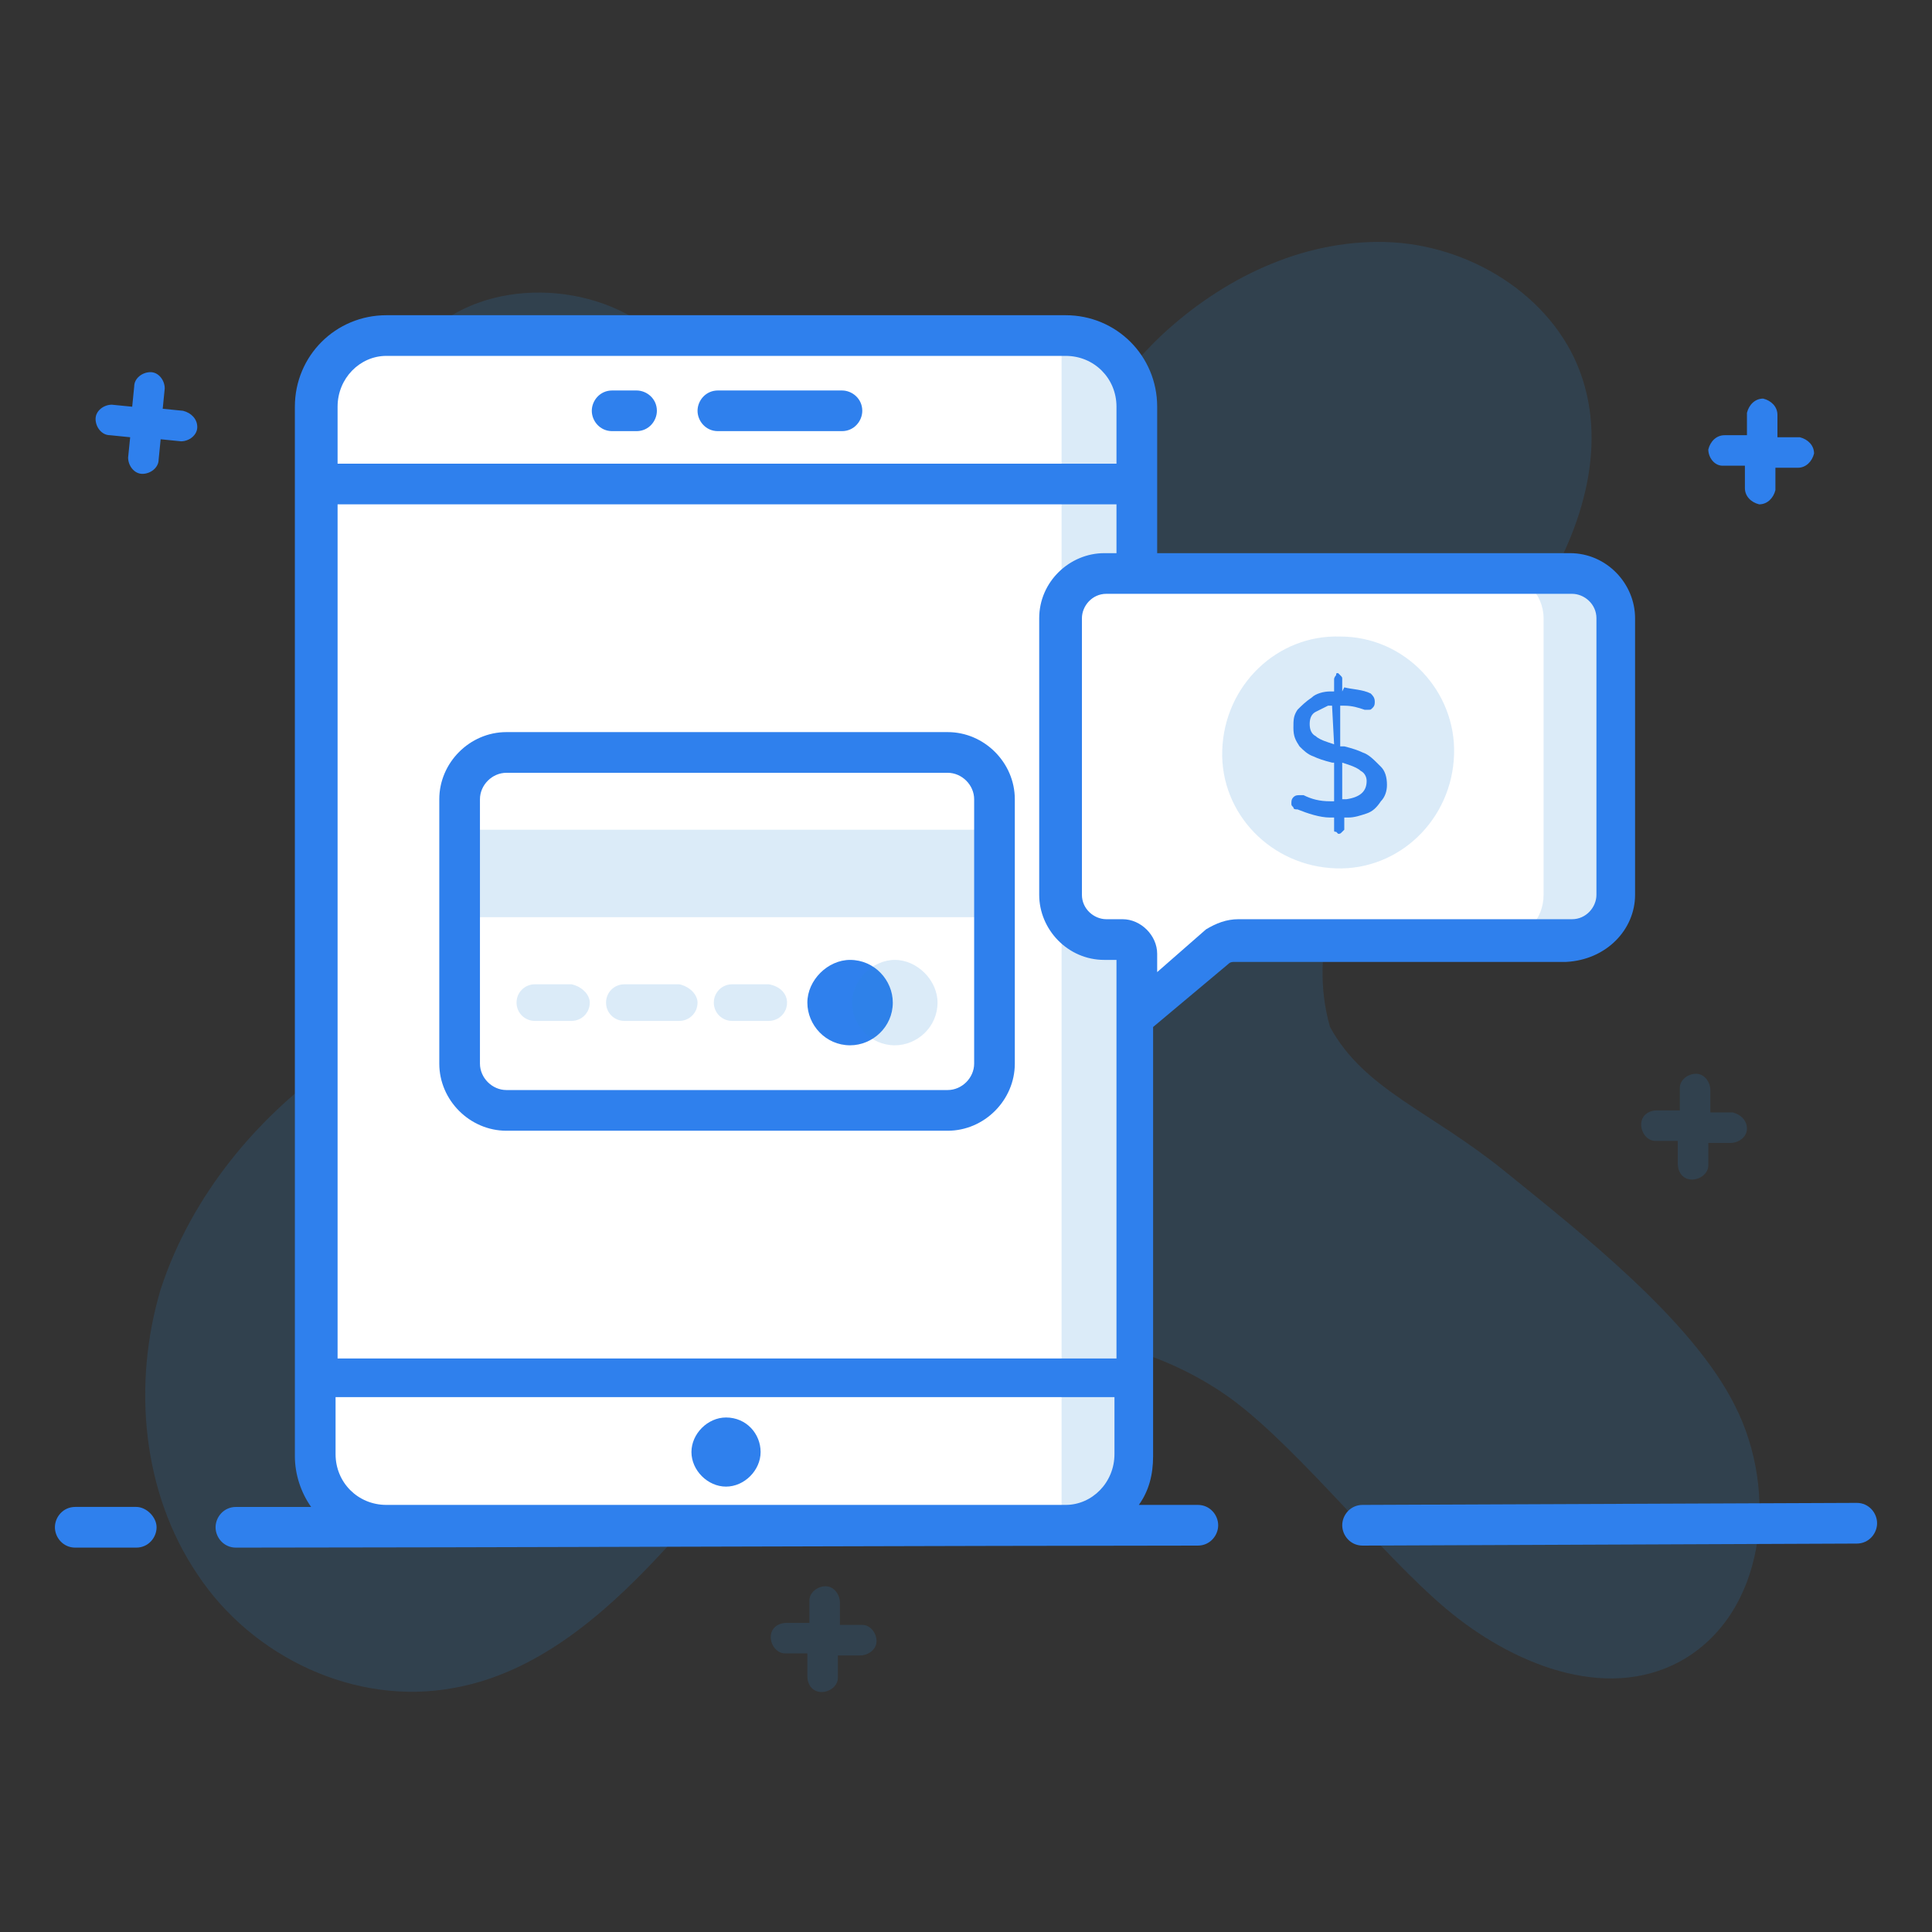 <svg width="64" height="64" viewBox="0 0 64 64" fill="none" xmlns="http://www.w3.org/2000/svg">
<rect x="0" y="0" width="64" height="64" fill="#333333" stroke="none"/>
<path d="M55.646 55.04C53.154 56.387 50.055 55.107 47.899 53.288C45.743 51.469 43.116 48.101 40.893 46.417C37.188 43.655 31.731 43.453 27.823 45.878C25.465 47.292 23.714 49.516 21.828 51.537C19.941 53.558 17.718 55.444 15.023 55.916C11.79 56.522 8.354 54.905 6.535 52.143C4.716 49.448 4.379 45.878 5.322 42.711C6.333 39.612 8.556 36.918 11.251 35.099C13.608 33.482 16.64 32 17.044 29.238C17.381 26.812 15.697 25.061 14.754 22.973C13.811 20.951 13.204 18.728 12.935 16.505C12.733 14.888 12.733 13.204 13.541 11.857C14.956 9.499 18.526 9.095 20.952 10.509C23.377 11.924 24.792 14.551 25.668 17.179C26.004 18.189 26.274 19.2 26.813 20.076C27.352 20.951 28.16 21.76 29.171 21.962C30.248 22.164 31.394 21.692 32.202 20.884C33.482 19.604 33.954 17.65 34.83 16.034C35.84 14.282 36.985 12.53 38.468 11.116C40.489 9.229 43.116 7.949 45.878 8.017C48.64 8.084 51.402 9.768 52.345 12.328C53.288 14.888 52.345 17.718 50.863 20.008C49.381 22.299 47.36 24.185 45.878 26.408C44.328 28.631 43.318 31.461 44.059 34.021C45.204 36.109 47.36 36.783 49.853 38.804C52.345 40.825 56.051 43.722 57.465 46.551C58.947 49.448 58.476 53.49 55.646 55.04Z" fill="#2B88D8" fill-opacity="0.17"/>
<path d="M57.87 37.389C57.87 37.659 57.6 37.861 57.331 37.861H56.59V38.602C56.59 38.871 56.32 39.074 56.05 39.074C55.781 39.074 55.579 38.871 55.579 38.535V37.794H54.838C54.568 37.794 54.366 37.524 54.366 37.255C54.366 36.985 54.568 36.783 54.905 36.783H55.646V36.042C55.646 35.772 55.916 35.57 56.185 35.57C56.455 35.57 56.657 35.84 56.657 36.109V36.85H57.398C57.667 36.918 57.87 37.12 57.87 37.389Z" fill="#2B88D8" fill-opacity="0.17"/>
<path d="M29.036 54.366C29.036 54.636 28.766 54.838 28.497 54.838H27.756V55.579C27.756 55.848 27.486 56.05 27.217 56.05C26.948 56.05 26.745 55.848 26.745 55.512V54.77H26.004C25.735 54.77 25.533 54.501 25.533 54.232C25.533 53.962 25.735 53.76 26.072 53.76H26.813V53.019C26.813 52.749 27.082 52.547 27.352 52.547C27.621 52.547 27.823 52.817 27.823 53.086V53.827H28.564C28.834 53.827 29.036 54.097 29.036 54.366Z" fill="#2B88D8" fill-opacity="0.17"/>
<path d="M37.659 13.474V48.236C37.659 49.516 36.648 50.594 35.301 50.594H12.8C11.52 50.594 10.442 49.583 10.442 48.236V13.474C10.442 12.194 11.453 11.116 12.8 11.116H35.301C36.648 11.116 37.659 12.194 37.659 13.474Z" fill="white"/>
<path d="M35.368 11.116H35.166V50.526H35.368C36.648 50.526 37.726 49.516 37.726 48.168V13.474C37.659 12.194 36.648 11.116 35.368 11.116Z" fill="#2B88D8" fill-opacity="0.17"/>
<g opacity="0.3">
<g opacity="0.3">
<g opacity="0.3">
<g opacity="0.3">
<path opacity="0.3" d="M37.659 16.977V35.705C37.39 35.705 37.053 35.638 36.783 35.503C36.042 35.166 35.638 34.425 35.638 33.684V33.01C34.156 32.606 33.145 31.259 33.145 29.709V20.48C33.145 18.593 34.695 16.977 36.581 16.977H37.659Z" fill="#2B88D8" fill-opacity="0.17"/>
</g>
</g>
</g>
</g>
<path d="M32.943 26.476V35.234C32.943 36.042 32.269 36.783 31.394 36.783H16.775C15.966 36.783 15.225 36.109 15.225 35.234V26.476C15.225 25.667 15.899 24.926 16.775 24.926H31.394C32.202 24.926 32.943 25.6 32.943 26.476Z" fill="white"/>
<path d="M32.876 27.486H15.225V30.383H32.876V27.486Z" fill="#2B88D8" fill-opacity="0.17"/>
<path d="M29.575 33.213C29.575 34.021 28.901 34.627 28.16 34.627C27.352 34.627 26.745 33.954 26.745 33.213C26.745 32.471 27.419 31.798 28.16 31.798C28.968 31.798 29.575 32.471 29.575 33.213Z" fill="#2F80ED"/>
<path d="M31.057 33.213C31.057 34.021 30.383 34.627 29.642 34.627C28.834 34.627 28.227 33.954 28.227 33.213C28.227 32.471 28.901 31.798 29.642 31.798C30.383 31.798 31.057 32.471 31.057 33.213Z" fill="#2B88D8" fill-opacity="0.17"/>
<path d="M23.107 33.213C23.107 33.55 22.838 33.819 22.501 33.819H20.682C20.345 33.819 20.076 33.55 20.076 33.213C20.076 32.876 20.345 32.606 20.682 32.606H22.501C22.838 32.674 23.107 32.943 23.107 33.213Z" fill="#2B88D8" fill-opacity="0.17"/>
<path d="M19.537 33.213C19.537 33.55 19.267 33.819 18.93 33.819H17.718C17.381 33.819 17.111 33.55 17.111 33.213C17.111 32.876 17.381 32.606 17.718 32.606H18.93C19.267 32.674 19.537 32.943 19.537 33.213Z" fill="#2B88D8" fill-opacity="0.17"/>
<path d="M26.072 33.213C26.072 33.55 25.802 33.819 25.465 33.819H24.253C23.916 33.819 23.646 33.55 23.646 33.213C23.646 32.876 23.916 32.606 24.253 32.606H25.465C25.869 32.674 26.072 32.943 26.072 33.213Z" fill="#2B88D8" fill-opacity="0.17"/>
<path d="M53.491 20.48V29.642C53.491 30.45 52.817 31.124 52.008 31.124H41.027C40.825 31.124 40.556 31.191 40.421 31.326L37.659 33.617V31.528C37.659 31.259 37.457 31.056 37.187 31.056H36.648C35.84 31.056 35.166 30.383 35.166 29.574V20.48C35.166 19.671 35.84 18.998 36.648 18.998H52.076C52.817 18.998 53.491 19.671 53.491 20.48Z" fill="white"/>
<path d="M53.491 20.48V29.642C53.491 30.45 52.817 31.124 52.008 31.124H49.718C50.526 31.124 51.133 30.45 51.133 29.642V20.48C51.133 19.671 50.459 18.998 49.718 18.998H52.008C52.817 18.998 53.491 19.671 53.491 20.48Z" fill="#2B88D8" fill-opacity="0.17"/>
<path d="M48.168 24.993C48.101 27.149 46.349 28.833 44.261 28.766C42.105 28.699 40.421 26.947 40.488 24.859C40.556 22.703 42.307 21.019 44.396 21.086C46.552 21.086 48.236 22.905 48.168 24.993Z" fill="#2B88D8" fill-opacity="0.17"/>
<path d="M6.063 13.608L5.39 13.541L5.457 12.867C5.457 12.598 5.255 12.328 4.985 12.328C4.716 12.328 4.446 12.53 4.446 12.8L4.379 13.473L3.705 13.406C3.436 13.406 3.166 13.608 3.166 13.878C3.166 14.147 3.368 14.416 3.638 14.416L4.312 14.484L4.244 15.158C4.244 15.427 4.446 15.697 4.716 15.697C4.985 15.697 5.255 15.494 5.255 15.225L5.322 14.551L5.996 14.619C6.265 14.619 6.535 14.416 6.535 14.147C6.535 13.878 6.333 13.675 6.063 13.608Z" fill="#2F80ED"/>
<path d="M57.061 15.427H57.802V16.168C57.802 16.438 58.004 16.64 58.274 16.707C58.543 16.707 58.745 16.505 58.813 16.236V15.495H59.554C59.823 15.495 60.025 15.293 60.093 15.023C60.093 14.754 59.891 14.552 59.621 14.484H58.88V13.743C58.88 13.474 58.678 13.271 58.408 13.204C58.139 13.204 57.937 13.406 57.87 13.676V14.417H57.128C56.859 14.417 56.657 14.619 56.59 14.888C56.59 15.158 56.792 15.427 57.061 15.427Z" fill="#2F80ED"/>
<path d="M4.514 49.919H2.493C2.088 49.919 1.819 50.256 1.819 50.593C1.819 50.93 2.088 51.267 2.493 51.267H4.514C4.918 51.267 5.187 50.93 5.187 50.593C5.187 50.256 4.851 49.919 4.514 49.919Z" fill="#2F80ED"/>
<path d="M61.507 49.785L45.137 49.852C44.733 49.852 44.463 50.189 44.463 50.526C44.463 50.863 44.733 51.2 45.137 51.2L61.507 51.133C61.912 51.133 62.181 50.796 62.181 50.459C62.181 50.122 61.912 49.785 61.507 49.785Z" fill="#2F80ED"/>
<path d="M24.05 46.956C23.444 46.956 22.905 47.495 22.905 48.101C22.905 48.707 23.444 49.246 24.05 49.246C24.657 49.246 25.196 48.707 25.196 48.101C25.196 47.495 24.724 46.956 24.05 46.956Z" fill="#2F80ED"/>
<path d="M23.781 14.282H27.891C28.295 14.282 28.564 13.945 28.564 13.608C28.564 13.204 28.227 12.935 27.891 12.935H23.781C23.377 12.935 23.107 13.271 23.107 13.608C23.107 13.945 23.377 14.282 23.781 14.282Z" fill="#2F80ED"/>
<path d="M20.278 14.282H21.086C21.491 14.282 21.76 13.945 21.76 13.608C21.76 13.204 21.423 12.935 21.086 12.935H20.278C19.874 12.935 19.604 13.271 19.604 13.608C19.604 13.945 19.874 14.282 20.278 14.282Z" fill="#2F80ED"/>
<path d="M31.394 24.252H16.775C15.562 24.252 14.552 25.263 14.552 26.476V35.233C14.552 36.446 15.562 37.457 16.775 37.457H31.394C32.606 37.457 33.617 36.446 33.617 35.233V26.476C33.617 25.263 32.606 24.252 31.394 24.252ZM32.27 35.233C32.27 35.705 31.865 36.109 31.394 36.109H16.775C16.303 36.109 15.899 35.705 15.899 35.233V26.476C15.899 26.004 16.303 25.6 16.775 25.6H31.394C31.865 25.6 32.27 26.004 32.27 26.476V35.233Z" fill="#2F80ED"/>
<path d="M54.164 29.642V20.48C54.164 19.334 53.221 18.324 52.008 18.324H38.333C38.333 18.189 38.333 13.271 38.333 13.473C38.333 11.789 36.985 10.442 35.301 10.442H12.8C11.116 10.442 9.768 11.789 9.768 13.473C9.768 26.341 9.768 35.436 9.768 48.236C9.768 48.842 9.971 49.448 10.307 49.92H7.815C7.411 49.92 7.141 50.257 7.141 50.593C7.141 50.93 7.411 51.267 7.815 51.267C14.417 51.267 33.347 51.2 39.68 51.2C40.084 51.2 40.354 50.863 40.354 50.526C40.354 50.189 40.084 49.852 39.68 49.852H37.726C38.063 49.381 38.198 48.842 38.198 48.236C38.198 43.116 38.198 39.343 38.198 34.021L40.691 31.932C40.758 31.865 40.825 31.865 40.893 31.865H51.874C53.221 31.798 54.164 30.787 54.164 29.642ZM36.581 18.324C35.436 18.324 34.425 19.267 34.425 20.48V29.642C34.425 30.787 35.368 31.798 36.581 31.798H36.985C36.985 51.873 36.985 42.307 36.985 45.002H11.183V16.707H36.985V18.324H36.581ZM12.8 11.789H35.301C36.244 11.789 36.985 12.53 36.985 13.473V15.36H11.183V13.473C11.183 12.53 11.924 11.789 12.8 11.789ZM12.8 49.852C11.857 49.852 11.116 49.111 11.116 48.168V46.282H36.918V48.168C36.918 49.111 36.177 49.852 35.301 49.852C1.078 49.852 17.448 49.852 12.8 49.852ZM39.95 30.787L38.333 32.202C38.333 32.135 38.333 31.596 38.333 31.663V31.596C38.333 30.989 37.794 30.45 37.187 30.45H36.648C36.244 30.45 35.84 30.113 35.84 29.642V20.48C35.84 20.076 36.177 19.671 36.648 19.671H52.076C52.48 19.671 52.884 20.008 52.884 20.48V29.642C52.884 30.046 52.547 30.45 52.076 30.45H41.027C40.623 30.45 40.286 30.585 39.95 30.787Z" fill="#2F80ED"/>
<path d="M45.137 24.926C45.002 24.859 44.8 24.791 44.531 24.724H44.396V23.377H44.531C44.8 23.377 45.002 23.444 45.204 23.512C45.272 23.512 45.272 23.512 45.339 23.512C45.406 23.512 45.406 23.512 45.474 23.444C45.541 23.377 45.541 23.309 45.541 23.242C45.541 23.107 45.474 23.04 45.406 22.973C45.137 22.838 44.8 22.838 44.531 22.77L44.463 22.905V22.501C44.463 22.434 44.463 22.434 44.396 22.366L44.328 22.299C44.261 22.299 44.261 22.299 44.261 22.366C44.261 22.366 44.194 22.434 44.194 22.501V22.905H44.059C43.857 22.905 43.587 22.973 43.453 23.107C43.251 23.242 43.116 23.377 42.981 23.512C42.846 23.714 42.846 23.848 42.846 24.118C42.846 24.387 42.914 24.522 43.048 24.724C43.183 24.859 43.318 24.994 43.52 25.061C43.655 25.128 43.857 25.196 44.126 25.263H44.194V26.543H44.059C43.722 26.543 43.453 26.476 43.183 26.341C43.116 26.341 43.116 26.341 43.048 26.341C42.981 26.341 42.914 26.341 42.846 26.408C42.779 26.476 42.779 26.543 42.779 26.61C42.779 26.678 42.779 26.678 42.846 26.745C42.846 26.812 42.914 26.812 42.981 26.812C43.318 26.947 43.722 27.082 44.059 27.082H44.194V27.486C44.194 27.554 44.194 27.554 44.261 27.554L44.328 27.621C44.396 27.621 44.396 27.621 44.463 27.554L44.531 27.486V27.082H44.665C44.867 27.082 45.069 27.015 45.272 26.947C45.474 26.88 45.608 26.745 45.743 26.543C45.878 26.408 45.945 26.206 45.945 26.004C45.945 25.735 45.878 25.532 45.743 25.398C45.474 25.128 45.339 24.994 45.137 24.926ZM44.194 24.657L43.992 24.589C43.789 24.522 43.655 24.455 43.587 24.387C43.453 24.32 43.385 24.185 43.385 23.983C43.385 23.781 43.453 23.646 43.587 23.579C43.722 23.512 43.857 23.444 43.992 23.377H44.126L44.194 24.657ZM44.598 26.476H44.463V25.263L44.665 25.33C44.867 25.398 45.002 25.465 45.069 25.532C45.204 25.6 45.272 25.735 45.272 25.869C45.272 26.206 45.069 26.408 44.598 26.476Z" fill="#2F80ED"/>
</svg>

